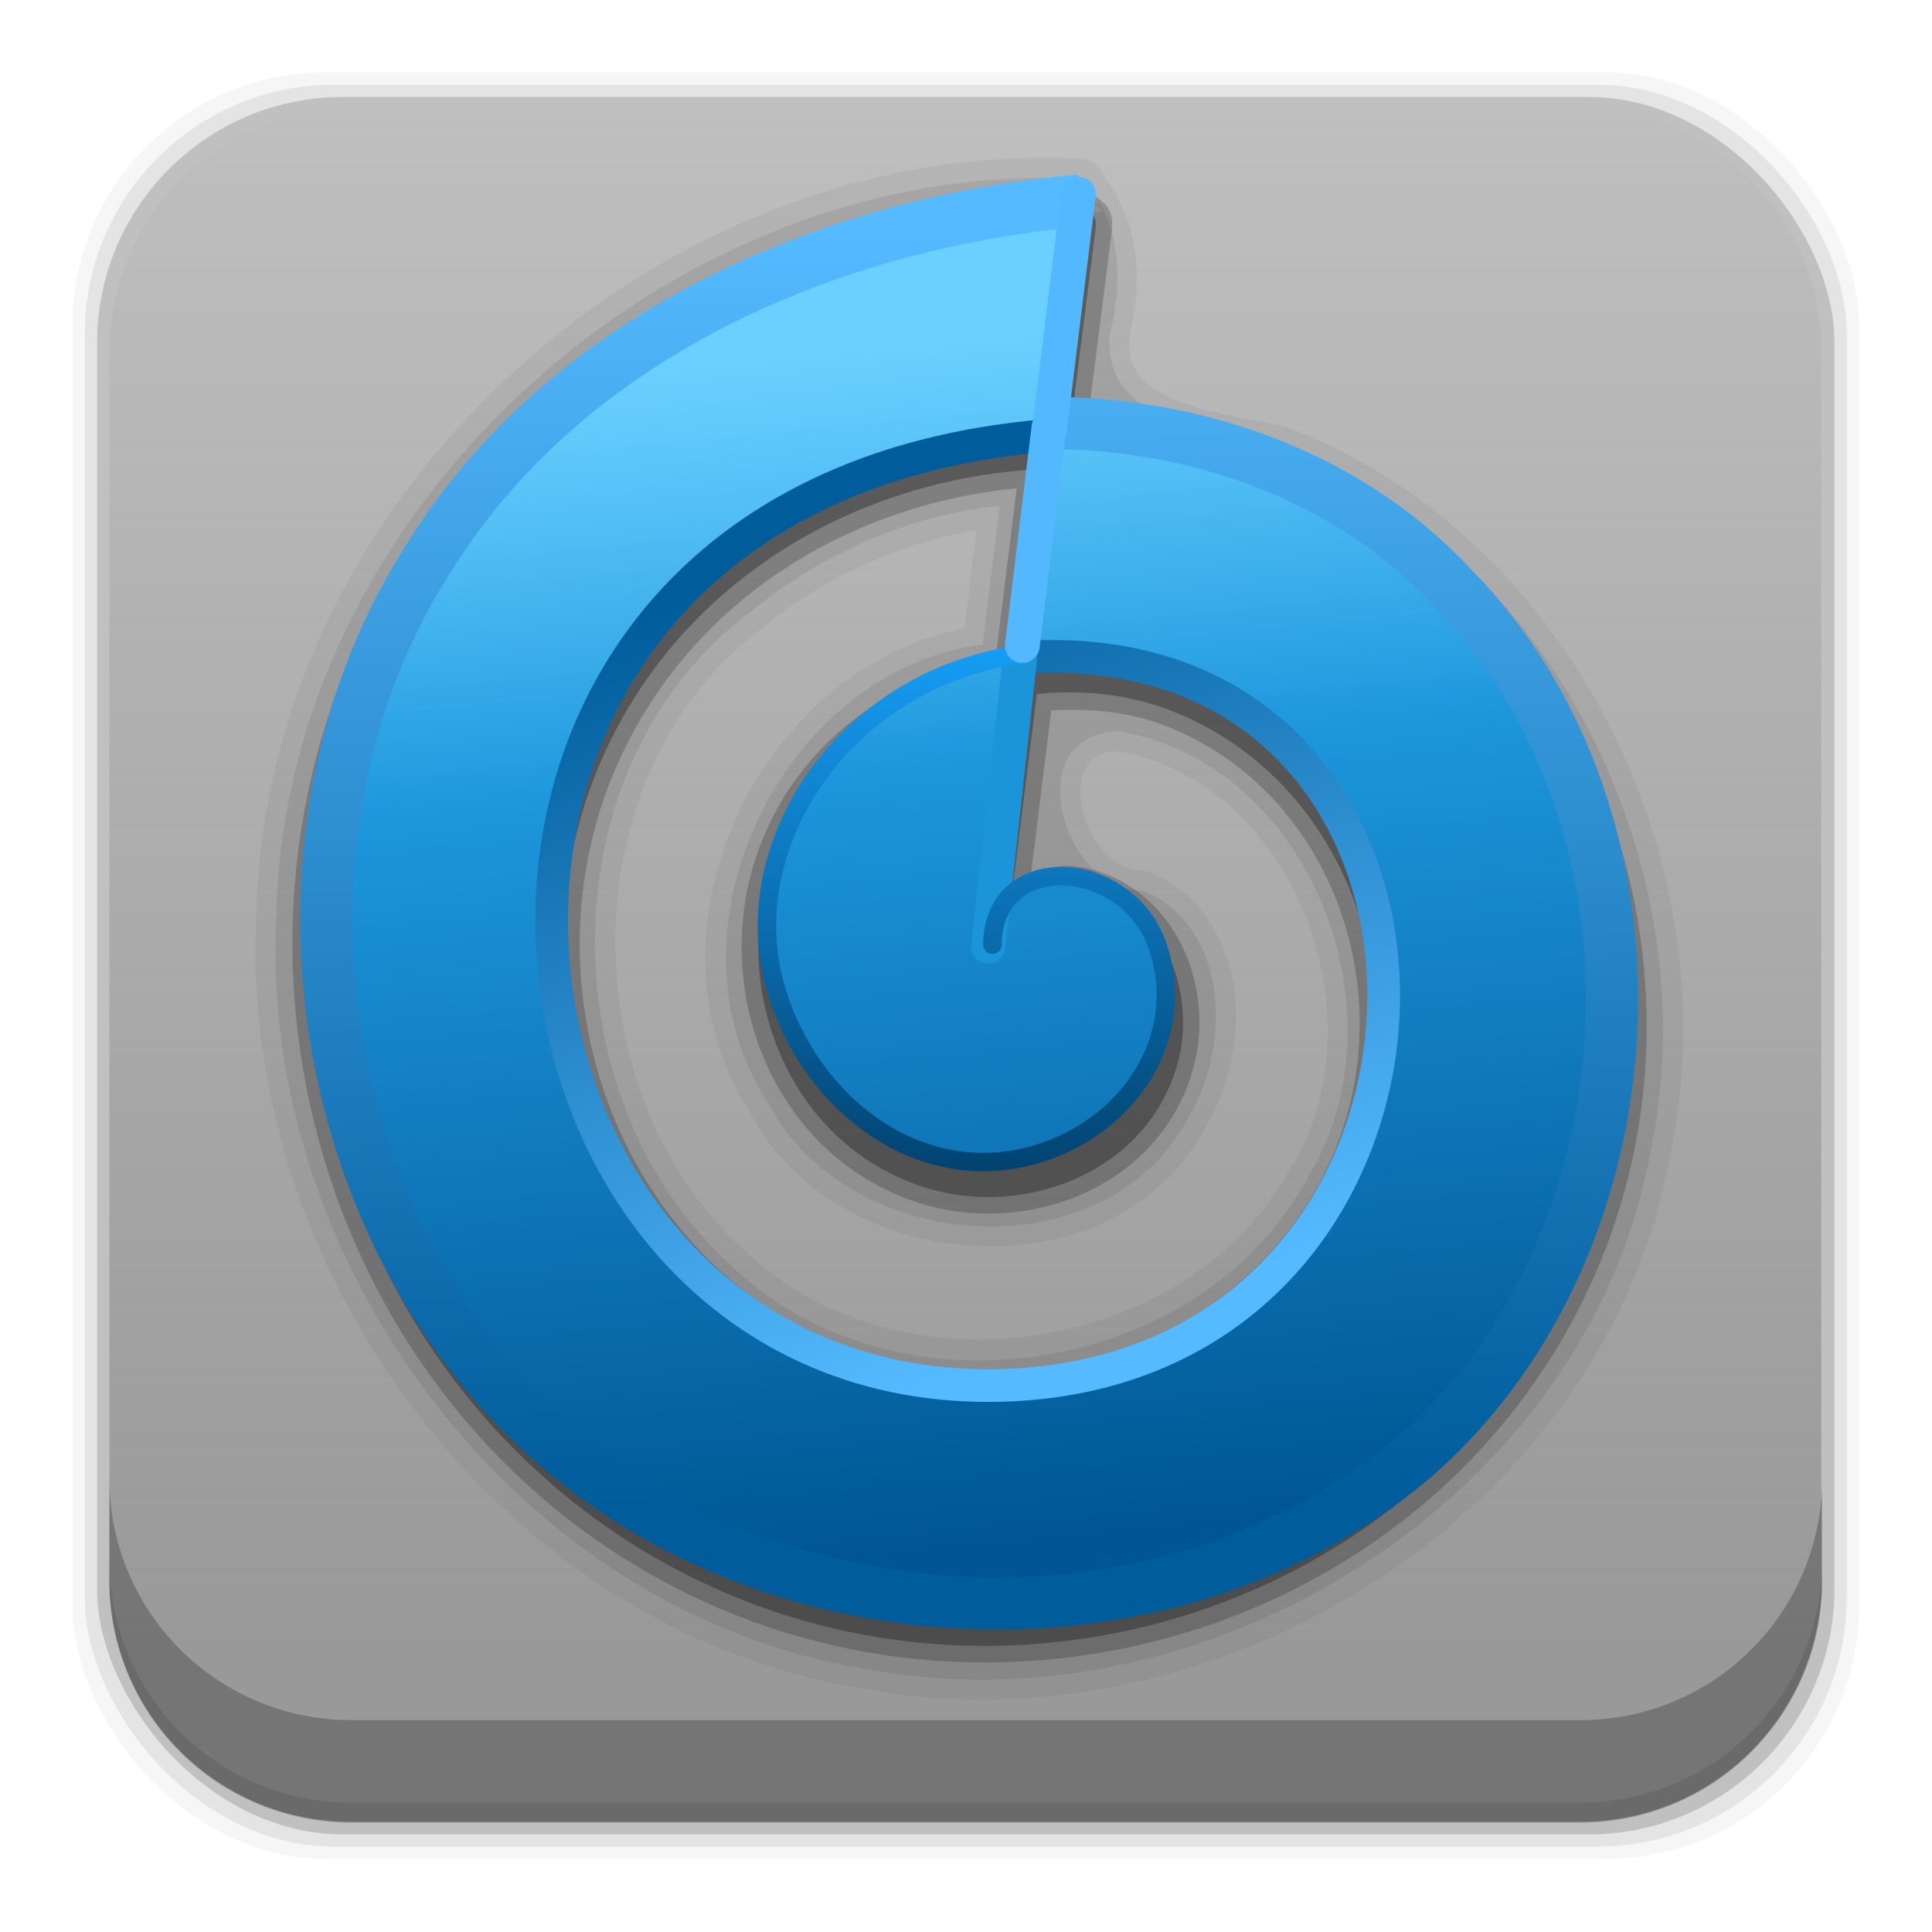 <?xml version="1.0" encoding="UTF-8" standalone="no"?>
<!-- Created with Inkscape (http://www.inkscape.org/) -->
<svg id="svg2" xmlns:rdf="http://www.w3.org/1999/02/22-rdf-syntax-ns#" xmlns="http://www.w3.org/2000/svg" height="96" width="96" version="1.1" xmlns:cc="http://creativecommons.org/ns#" xmlns:xlink="http://www.w3.org/1999/xlink" xmlns:dc="http://purl.org/dc/elements/1.1/">
 <defs id="defs4">
  <linearGradient id="linearGradient3613-7" y2="138.66" gradientUnits="userSpaceOnUse" x2="48" y1="20.221" x1="48">
   <stop id="stop3739-40" stop-color="#fff" offset="0"/>
   <stop id="stop3741-8" stop-color="#fff" stop-opacity="0" offset="1"/>
  </linearGradient>
  <clipPath id="clipPath3613-22">
   <rect id="rect3615-13" rx="6" ry="6" height="84" width="84" y="6" x="6" fill="#fff"/>
  </clipPath>
  <filter id="filter3794-3" height="1.384" width="1.384" color-interpolation-filters="sRGB" y="-.192" x="-.192">
   <feGaussianBlur id="feGaussianBlur3796-52" stdDeviation="5.28"/>
  </filter>
  <linearGradient id="linearGradient3700-0">
   <stop id="stop3702-2" stop-color="#70a83e" offset="0"/>
   <stop id="stop3704-9" stop-color="#9fd058" offset="1"/>
  </linearGradient>
  <linearGradient id="linearGradient4982" y2="5.988" xlink:href="#linearGradient3700-0" gradientUnits="userSpaceOnUse" x2="48" gradientTransform="translate(101.91 941.34)" y1="90" x1="48"/>
  <linearGradient id="linearGradient3172-2">
   <stop id="stop3174-4" stop-color="#005c9b" offset="0"/>
   <stop id="stop3176-4" stop-color="#55baff" offset="1"/>
  </linearGradient>
  <linearGradient id="linearGradient34517" y2="7.43" gradientUnits="userSpaceOnUse" x2="20.568" gradientTransform="matrix(1.675 0 0 1.676 8.976 960.73)" y1="42.957" x1="24">
   <stop id="stop3178-78" stop-color="#005693" offset="0"/>
   <stop id="stop3365" stop-color="#1d96dc" offset=".648"/>
   <stop id="stop3180-5" stop-color="#3cc1ff" stop-opacity=".755" offset="1"/>
  </linearGradient>
  <linearGradient id="linearGradient34519" y2="15.582" xlink:href="#linearGradient3172-2" gradientUnits="userSpaceOnUse" x2="32.369" gradientTransform="matrix(1.909 0 0 1.843 -16.253 938.44)" y1="50.016" x1="32.793"/>
  <linearGradient id="linearGradient34521" y2="51.406" xlink:href="#linearGradient3172-2" gradientUnits="userSpaceOnUse" x2="37.438" gradientTransform="matrix(1.173 0 0 1.174 9.213 962.32)" y1="18.172" x1="25.727"/>
  <linearGradient id="linearGradient34523" y2="20.249" gradientUnits="userSpaceOnUse" x2="34.101" gradientTransform="matrix(1.177 0 0 1.157 9.113 962.68)" y1="45.622" x1="34.101">
   <stop id="stop3225-8" stop-color="#003e69" offset="0"/>
   <stop id="stop3227-4" stop-color="#17a3ff" offset="1"/>
  </linearGradient>
  <linearGradient id="linearGradient34531" y2="2.993" gradientUnits="userSpaceOnUse" x2="47.995" y1="81.469" x1="47.995">
   <stop id="stop34527" stop-color="#999" offset="0"/>
   <stop id="stop34529" stop-color="#999" stop-opacity="0" offset="1"/>
  </linearGradient>
 </defs>
 <g id="layer1" transform="translate(0 -956.36)">
  <rect id="rect5261-6" fill-opacity=".039" ry="12.552" height="88.762" width="88.762" y="959.96" x="3.608"/>
  <rect id="rect5259-9" fill-opacity=".078" ry="12.38" height="87.546" width="87.546" y="960.57" x="4.216"/>
  <rect id="rect5257-5" fill-opacity=".157" ry="12.208" height="86.33" width="86.33" y="961.18" x="4.824"/>
  <path id="rect31607" d="m17.469 5.406c-6.668 0-12.032 5.395-12.032 12.063l0.001 61.031c0 6.668 5.364 12.031 12.032 12.031h61.03c6.454 0 11.671-5.036 12-11.406v-62.281c-0.321-6.377-5.54-11.438-12-11.438l-61.031 0z" transform="translate(0 956.36)" fill="url(#linearGradient34531)"/>
  <path id="rect5265-0" d="m5.432 1029.8v5.066c0 6.668 5.364 12.032 12.032 12.032h61.049c6.668 0 12.032-5.364 12.032-12.032v-5.066c0 6.668-5.364 12.032-12.032 12.032h-61.049c-6.668 0-12.032-5.364-12.032-12.032z" fill-opacity=".235"/>
  <path id="path5252-0" d="m5.432 1033.9v1.013c0 6.668 5.364 12.032 12.032 12.032h61.049c6.668 0 12.032-5.364 12.032-12.032v-1.013c0 6.668-5.364 12.032-12.032 12.032h-61.049c-6.668 0-12.032-5.364-12.032-12.032z" fill-opacity=".098"/>
  <g id="layer5" transform="translate(-95.023 954.86)">
   <rect id="rect3171" height="66" stroke="#fff" stroke-linecap="round" stroke-width=".5" fill="url(#linearGradient3613-7)" rx="12" ry="12" width="66" opacity=".1" clip-path="url(#clipPath3613-22)" filter="url(#filter3794-3)" y="15" x="15"/>
  </g>
  <rect id="rect3873" rx="6" ry="6" height="84" width="84" display="none" y="947.34" x="107.91" fill="url(#linearGradient4982)"/>
  <rect id="rect3880" rx="6" ry="6" height="84" width="84" display="none" y="947.34" x="107.91" fill="url(#linearGradient4982)"/>
  <g id="g34503" transform="translate(-1 .5)">
   <path id="path3776" opacity=".05" d="m54.8 963.75c-20.759-1.156-40.618 16.587-41.062 37.531-0.001 0.01 0.001 0.021 0 0.031-0.932 17.802 12.296 35.608 30.187 38.469h0.031c17.494 3.254 36.895-8.697 40.062-26.625 2.983-14.483-5.053-30.753-19.125-36.094a0.994 0.994 0 0 0 -0.125 -0.031c-1.684-0.36-3.896-0.66-5.469-1.344-0.787-0.342-1.393-0.755-1.75-1.25-0.352-0.487-0.53-1.054-0.406-1.969 0.002-0.014-0.002-0.017 0-0.031 0.475-1.849 0.499-3.968-0.188-5.875-0.097-0.269-0.222-0.423-0.312-0.594a0.994 0.994 0 0 0 -0.062 -0.156c0.017 0.033 0.007-0.111-0.125-0.344a0.994 0.994 0 0 0 -0.156 -0.156 0.994 0.994 0 0 0 -0.031 -0.031 0.994 0.994 0 0 0 0 -0.031 0.994 0.994 0 0 0 -0.031 -0.094c-0.062-0.096-0.117-0.165-0.156-0.219a0.994 0.994 0 0 0 -0.031 -0.062 0.994 0.994 0 0 0 -0.062 -0.062c-0.086-0.141-0.202-0.428-0.562-0.781a0.994 0.994 0 0 0 -0.625 -0.281zm0.406 1.938v0.156 0.094c-0.013 0.006-0.018-0.005-0.031 0l-0.094-0.094-0.062-0.031 0.188-0.125zm-0.438 0.656a0.994 0.994 0 0 0 0.375 0.125l-0.031 0.125c-0.104 0.038-0.194 0.061-0.25 0.062-0.022 0-0.044 0-0.062 0-0.034-0.067-0.021-0.187-0.031-0.312zm-5.25 15.875-0.594 4.875c-10.246 1.976-16.445 15.093-10.656 24.031 0.011 0.021 0.02 0.042 0.031 0.063 2.182 4.15 6.748 6.392 11.281 6.594 4.534 0.202 9.176-1.707 11.406-6.062 0.004-0.01-0.004-0.023 0-0.031 0.007-0.011 0.025-0.02 0.031-0.031 1.123-1.953 1.629-4.442 1.281-6.781-0.351-2.363-1.665-4.622-4.125-5.656a0.994 0.994 0 0 0 -0.375 -0.094c-0.69 0.01-1.324-0.295-1.875-0.875-0.551-0.58-0.983-1.41-1.156-2.219-0.174-0.809-0.083-1.563 0.188-2.031 0.263-0.455 0.663-0.771 1.594-0.812 4.302 0.764 7.553 3.943 9.219 7.938 1.682 4.035 1.692 8.837-0.5 12.531a0.994 0.994 0 0 0 -0.031 0.031c-4.962 9.52-19.672 11.732-27.312 4.219a0.994 0.994 0 0 0 -0.031 0c-8.612-7.885-8.557-23.804 1.031-30.875a0.994 0.994 0 0 0 0.031 -0.031c3.041-2.467 6.718-4.157 10.562-4.781z" fill-rule="evenodd"/>
   <path id="path3733" opacity="0.08" d="m54.738 964.75c-20.166-1.123-39.599 16.253-40.011 36.59-0.922 17.293 12.02 34.705 29.372 37.462 16.936 3.168 35.875-8.498 38.936-25.821 2.881-13.989-4.918-29.837-18.476-34.982-3.215-0.688-9.035-1.14-8.378-5.723 0.659-2.475 0.491-5.63-1.443-7.526zm0.062 1.25c1.006-0.247-0.509-0.619 0 0zm0.438-0.531c-1.149-1.362 0.306 1.375 0 0zm-0.062 0.594c1.056 0.067-0.034-0.959 0 0zm0.062 0.031c0.881-0.075-0.692-0.591 0 0zm0.094 0.281c0.996 0.202-0.23-0.795 0 0zm0.719 0.531-0.413 0.028 0.413-0.028zm-5.375 14.094l-0.844 6.875c-9.967 1.31-16.241 14.278-10.673 22.776 3.943 7.617 16.957 8.564 20.99 0.558 2.038-3.484 1.871-9.322-2.339-11.092-4.049 0.056-6.24-7.785-1.238-7.92 9.508 1.573 14.289 13.945 9.525 21.969-5.298 10.166-20.716 12.494-28.872 4.475-9.098-8.33-9.034-24.932 1.118-32.418 3.51-2.847 7.813-4.784 12.331-5.222z" fill-rule="evenodd"/>
   <path id="path3727" opacity=".2" d="m54.8 965.47c-15.167-0.393-29.649 8.264-36 22.156-8.107 17.733-0.696 39.723 17.312 47.875 16.362 7.407 36.628 0.542 44.062-16.125 6.697-15.014 0.336-33.556-14.969-40.281-3.299-1.449-6.766-1.995-10.188-2.094l1.25-9.812c-0 0.002 0-0.095 0-0.094-0 0.002 0-0.064 0-0.062-0 0.002-0-0.095 0-0.094 0 0.002-0-0.064 0-0.062 0 0.002-0-0.095 0-0.094 0 0.002-0.032-0.064-0.031-0.062 0 0.002-0-0.095 0-0.094 0 0.002-0.032-0.064-0.031-0.062 0 0.002-0.032-0.064-0.031-0.062 0.001 0.001-0.001-0.095 0-0.094 0.001 0.001-0.032-0.064-0.031-0.062 0.001 0.001-0.063-0.064-0.062-0.062 0.001 0.001-0.032-0.095-0.031-0.094 0.001 0.001-0.032-0.064-0.031-0.062 0.001 0.001-0.063-0.064-0.062-0.062 0.001 0.001-0.032-0.064-0.031-0.062 0.001 0.001-0.064-0.064-0.062-0.062 0.001 0.001-0.064-0.032-0.062-0.031s-0.064-0.064-0.062-0.062c0.001 0.001-0.064-0.063-0.062-0.062 0.001 0.001-0.064-0.032-0.062-0.031 0.001 0.001-0.064-0.063-0.062-0.062 0.001 0.001-0.064-0.032-0.062-0.031 0.001 0.001-0.064-0.032-0.062-0.031 0.001 0.001-0.064-0.032-0.062-0.031 0.001 0.001-0.095-0.032-0.094-0.031 0.001 0.001-0.064-0.032-0.062-0.031 0.002 0-0.095-0.032-0.094-0.031 0.002 0-0.064-0-0.062 0 0.002 0-0.095-0.032-0.094-0.031 0.002 0-0.064-0-0.062 0 0.002 0-0.095-0-0.094 0zm-3.281 14.656-1.031 8.312c-5.163 1.045-9.879 4.316-11.812 9.688-2.461 6.837 0.692 15.161 7.969 17.5 5.468 1.757 12.151-0.854 13.688-6.844 0.526-2.051 0.261-4.291-0.719-6.156-0.987-1.879-2.807-3.408-5.188-3.719-0.729-0.095-1.456 0.121-2.188 0.312l1-8.062c1.905-0.106 3.844 0.062 5.625 0.75 8.215 3.176 11.75 13.004 8.5 21.031-3.882 9.588-15.429 13.687-24.812 9.75-10.944-4.592-15.593-17.872-10.969-28.625 3.545-8.244 11.453-13.115 19.937-13.938z" fill-rule="evenodd"/>
   <path id="path3717" opacity=".3" d="m54.769 966.28c-14.841-0.385-29.01 8.107-35.219 21.688-7.922 17.328-0.674 38.822 16.906 46.781 15.957 7.224 35.726 0.518 42.969-15.719 6.516-14.607 0.31-32.652-14.562-39.187-3.467-1.524-7.122-2.117-10.75-2.125l1.344-10.625a0.73 0.73 0 0 0 -0.688 -0.812zm-2.312 12.906-1.219 9.875c-5.168 0.849-9.878 4.055-11.781 9.344-2.314 6.429 0.637 14.252 7.438 16.437 5.057 1.625 11.249-0.796 12.656-6.281 0.473-1.843 0.226-3.884-0.656-5.562s-2.467-3.008-4.562-3.281c-0.852-0.111-1.782 0.02-2.625 0.375-0.158 0.067-0.286 0.199-0.438 0.281l1.25-10.031c2.221-0.211 4.498-0.01 6.625 0.812 8.669 3.352 12.383 13.66 8.969 22.094-4.062 10.035-16.084 14.295-25.875 10.188-11.385-4.777-16.205-18.527-11.406-29.688 3.816-8.876 12.489-14.027 21.625-14.562z" fill-rule="evenodd"/>
   <path id="path3263" d="m50.121 1002.8c-0.529-2.303 2.242-3.638 4.128-3.391 3.688 0.482 5.436 4.611 4.587 7.92-1.291 5.032-7.011 7.296-11.701 5.789-6.372-2.048-9.166-9.433-6.983-15.498 2.781-7.726 11.846-11.058 19.274-8.186 9.072 3.507 12.94 14.278 9.379 23.076-4.223 10.431-16.693 14.844-26.847 10.584-11.778-4.941-16.729-19.131-11.775-30.654 5.651-13.141 21.544-18.639 34.419-12.981 14.487 6.366 20.525 23.987 14.17 38.232-7.072 15.854-26.397 22.439-41.992 15.379-17.199-7.786-24.323-28.844-16.566-45.81 6.082-13.303 19.986-21.674 34.537-21.297" fill-rule="evenodd" fill="#fff"/>
   <path id="path3239" d="m50.104 1002.8c-0.529-2.303 2.242-3.638 4.128-3.391 3.688 0.482 5.436 4.611 4.587 7.92-1.291 5.032-7.011 7.296-11.701 5.789-6.372-2.048-9.166-9.433-6.983-15.498 2.781-7.726 11.846-11.058 19.274-8.186 9.072 3.507 12.94 14.278 9.379 23.076-4.223 10.431-16.693 14.844-26.847 10.584-11.778-4.941-16.729-19.131-11.775-30.654 5.651-13.141 21.544-18.639 34.419-12.981 14.487 6.366 20.525 23.987 14.17 38.232-7.072 15.854-26.397 22.439-41.992 15.379-17.199-7.786-24.323-28.844-16.566-45.81 6.082-13.303 19.986-21.674 34.537-21.297" fill-rule="evenodd" fill="url(#linearGradient34517)"/>
   <path id="path3180" stroke-linejoin="round" d="m54.681 965.83c-12.635 1.105-25.715 6.811-32.516 17.984-9.317 14.754-5.121 36.487 9.552 46.189 11.762 7.832 28.851 7.46 39.693-1.856 12.077-10.714 13.102-31.542 1.724-43.125-5.075-5.449-12.442-8.065-19.787-8.145" stroke="url(#linearGradient34519)" stroke-width="2.596" fill="none"/>
   <path id="path2417" stroke-linejoin="round" d="m54.587 965.51-1.448 11.79" stroke="#53b8fd" stroke-linecap="round" stroke-width="1.726px" fill="none"/>
   <path id="path3369" stroke-linejoin="round" d="m53.004 977.5c-35.162 2.929-29.68 48.111-2.08 47.195 24.538-0.842 25.181-37.184 1.411-36.202" stroke="url(#linearGradient34521)" stroke-linecap="round" stroke-width="1.624" fill="none"/>
   <path id="path3191" stroke-linejoin="round" d="m51.677 988.6-1.572 14.289" stroke="#1c94da" stroke-linecap="round" stroke-width="1.704px" fill="none"/>
   <path id="path3212" stroke-linejoin="round" d="m50.311 1002.8c0.039-4.702 6.574-4.349 8.171-0.047 1.639 4.646-1.421 9.099-5.967 10.454-5.958 1.776-11.455-2.685-13.024-8.446-1.953-7.171 3.748-15.375 12.438-16.403" stroke="url(#linearGradient34523)" stroke-linecap="round" stroke-width=".918" fill="none"/>
   <path id="path3189" stroke-linejoin="round" d="m53.121 977.1-1.322 10.84" stroke="#53b8fd" stroke-linecap="round" stroke-width="1.726px" fill="none"/>
  </g>
 </g>
</svg>
